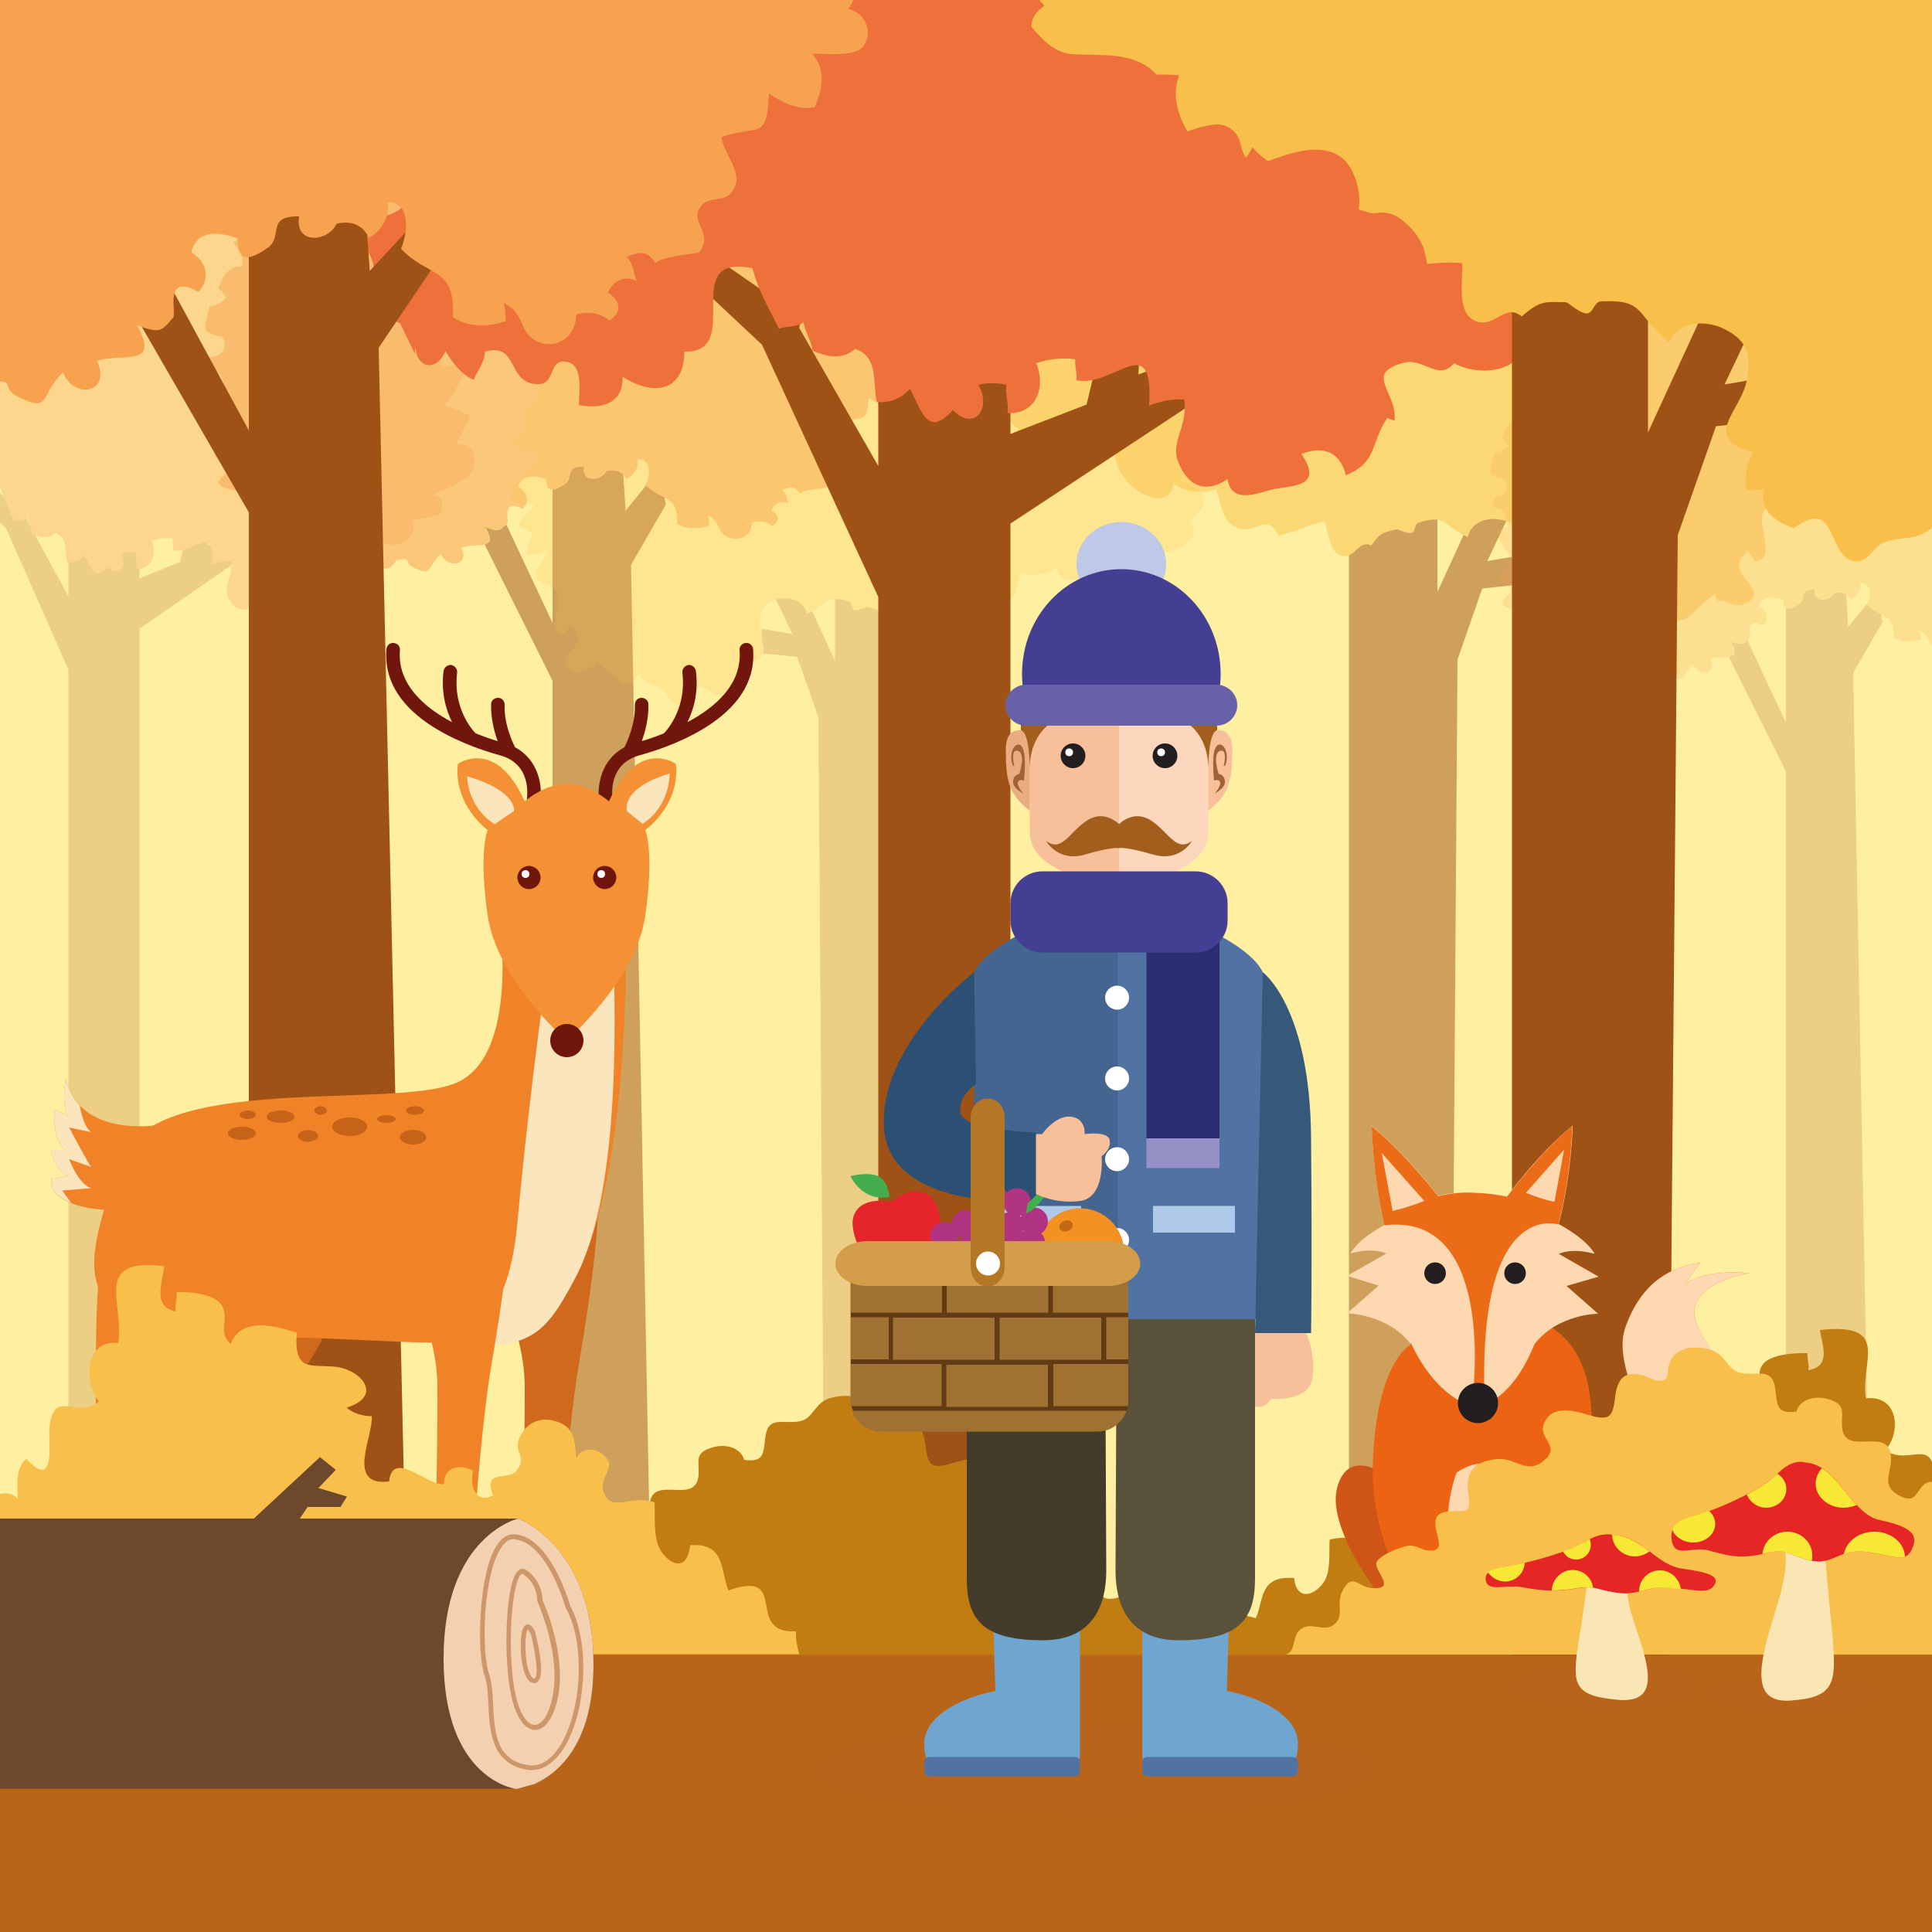 <?xml version="1.0" encoding="utf-8"?>
<svg version="1.1" id="Layer_1" xmlns="http://www.w3.org/2000/svg" xmlns:xlink="http://www.w3.org/1999/xlink" x="0px" y="0px" width="500px" height="500px" viewBox="0 0 500 500" enable-background="new 0 0 500 500" xml:space="preserve">
<rect x="0" y="0" width="500" height="500" fill="#333333" stroke="none"/>
<rect x="-0.8" y="-0.8" fill="#FFEFA0" width="500.8" height="499.7"/>
<g>
	<defs>
		<rect id="SVGID_1_" x="-0.1" y="-0.1" width="500.1" height="500.1"/>
	</defs>
	<clipPath id="SVGID_2_">
		<use xlink:href="#SVGID_1_"  overflow="visible"/>
	</clipPath>
	<g opacity="0.2" clip-path="url(#SVGID_2_)">
		<polygon fill="#9F5216" points="71.9,138 69.3,135.3 53.8,141.1 54.5,128.5 50.5,128.5 46.6,145.4 36.1,149.7 36.1,128.5 
			17.7,128.5 17.7,154.3 6.8,134.3 8.7,126.7 5.6,125.2 4.6,131 -7.5,122.3 -10.2,125.2 1.6,136.8 17.7,173.3 17.7,372.6 
			36.1,372.6 36.1,162.7 		"/>
		<path fill="#EE713C" d="M-48.5,133.8c0,0-1.4-0.9-2.7-1.4c0-0.6-0.1-1.3-0.1-1.9c-2.2,0.2-3.9-0.9-3.9-3.1c7,0.7-0.6-7.1,0-9.5
			c4.1,1.6,10.3-0.7,7.9-7.3c-1.4-3.8-11.9-4.6-7.6-11.2c2.9-4.5,6.9-0.6,5.7-7.8c-0.6-3.3-3.6-4.9,2-5.9c-3.3-3.7,0.6-5.1,1.2-7.8
			c0.5-2.3-2.5-4.8,1.3-7.4c3.1-2.1,5.1,1.1,8.3,0.1c5.3-1.6,1.6-6.5,2.4-11c1.4-0.1,5.3,0.7,6.4-0.4c1-1-0.2-2.4,0.5-3.3
			c1.1-1.6,2.3-3.6,3.5-5.2c2.1-2.7,1.4-3.1,4.6-5.2c1.2-0.8,0.6-2.8,2.3-3.2c1.6-0.4,4.7,1.4,6.1,2.2c3.9,2.4,3.1,2.1,3.5,6.8
			c0.3,2.9-0.3,7.3,2,9.4c0.8,0.7,4.7,1.2,5.6,0.7c2.6-1.6,0.1-2,1.5-4.4c1.5-2.5,2-2.9,5-4.2c-3.9-2.5,0-5.6,1.6-7.7
			c1.2-1.6-0.5-2.4,2-3.8c1.9-1.1,4.8-0.1,6.5,0.8c-0.4,3.3,4.1,8.4,6.6,5.2c1.6-2-3.2-8.3,2.4-8c-0.3-1.2,0.4-2.9,0.2-4.1
			c0.7,0.1,1.7-0.3,2.4-0.1c0.3-5.2,5.2-5.4,9.1-5.1c0.4,2.5,0.6,4.9,1.7,7.2c2.6,0.2,5.3,1.2,7.9,1.6c-1.6-5.6,2.5-13.1,7.5-7.3
			c-1.9-5.3,3.4-4.3,7-4c0.6,2.7,0.2,6.5,3.6,6.7c2.1,0.1,4.1-2.7,4.1-4.7c2.6-0.7,5.4-0.2,7.9-1.6c2.4,3.9-2.7,10.9,4.5,10.4
			c1.4-2.6,4.7-4.3,7.8-3.5c3.3,0.9,2.6,3.2,5.3,4.7c0.4,2.1,1.7,7.8,4.1,8.4c3.1,0.7,4.1-3.7,5.4-5.2c0.4,1,1.7,1.9,2.1,2.7
			c1.9-0.8,4-0.9,6-0.6c0.1,2-1.2,6.8-0.5,8.4c0.7,1.7,2.2,1,3,2.2c3.1,4.6,1.7,3.7,0.5,8.8c-0.9,3.5,0.9,7.3-0.4,10.5
			c-1.8,4.1-4.5,3.5-4.1,9.3c2.7-4.4,7.3-0.1,5.7,4c-0.5,1.4-3,0.3-3.6,2.3c-0.3,1.2,0.9,3.8,1.5,4.7c10.4-3,2.5,6.3,0.4,10.1
			c2.3,0.4,4.2,1.7,6.5,2.3c-0.6,2.8-3,5-3.4,7.7c5.2-0.7,5.5,5.2,3,8.4c0.3-0.3-4.2,2.2-4,2.1c-1.8,0.9-4.1,1.8-5.6,2.6
			c2.7-0.1,3.1,2.2,2.4,4.8c-2.4,0.9-4.9,1-7.3,1.6c1.6,6.1-5.4,7.7-9.7,5.3c-2,2.6-4.4-0.7-6.7-0.1c-6,1.5-1.1,4.2-1.5,8.4
			c-0.2,0-0.9-0.3-1-0.3c-2.3,3.5-1.3,6.4-5.7,8.3c-0.8-3.5-3.2-4.3-6.2-3.1c2.9,4.4-0.5,4.5-3.6,5c-1.9,0.3-6,2.5-6.6-1.4
			c-3.2,2.2-5.7,0.9-6.9-2.7c-0.9-2.7,1.4-4.9,0.9-8.8c-1.6-0.1-3.4,0.2-4.9,0.9c0.6-11.3-4.9-2.5-10.1-3.7c0.2-0.9-0.3-2.2-0.1-3
			c-1.8-0.3-3.7-0.1-5.4,0.6c1.3,3.4,0.1,7.4-4,7.2c0.3-1.2-0.4-2.9-0.1-4.1c-1-0.3-2.9-0.3-3.9,0c1.9,3.4-0.6,6.8-3.5,3.6
			c-3.5,4.1-4.3,0.1-5.9-3.1c-1.1,1.4-2.8,2.1-4.6,1.9c-0.6-2.9,0.3-6.5-3-7.6c-1.8,1.6-3.8,1.2-6,0.2c0-1.3-1.1-2.9-1.2-4.1
			c-1,0.8-2.5,0.5-3.4,0.9C2,131,1,129.5,0,125.7c-10.5-2.3-0.9,12.3-9.4,12.1c0,6.1-4.6,6.3-8.6,3.6c0.2,3.9-2.9,4.7-6,4.1
			c0.1-2.1,0.6-5.7-1.6-6.2c-2.7-0.7-1.6,3.2-4,3.2c-4.5,0.1-2.6-6.1-7.5-4.7c0,1.7-1,2.6-1.6,4.1c-1.7-0.7-3.1-2.6-3.9-4.1
			c-1.5,3.3-4.2,2.3-4.2-0.9c0,0.3-0.1,1.1,0,1.4L-48.5,133.8z"/>
	</g>
	<g opacity="0.5" clip-path="url(#SVGID_2_)">
		<polygon fill="#9F5216" points="143,124.4 143,161.2 122.7,118 117.2,124.4 143,176.2 143,404.6 168.3,405.3 163.3,146.2 
			172.3,130.6 170.7,121.3 161.9,132.2 160.4,108.6 142.5,108.6 		"/>
		<path fill="#F6A24F" d="M57.6,126.1c-3.2-1.9,2.2-3.2,1.6-5.8c-0.5-2-3.3-1-3.5-2.5c-0.2-1.6,1.1-1.5,1.3-2.8
			c0.2-1.1,2.2-1.4,2.3-3.2c0.1-2.1-1.6-2.5-2.3-4.1c-0.8-2-3.9-5.4,1.1-5.9c0-2.5-0.4-6.1-3.8-5.9c-0.3-0.9-0.3-2.6,0-3.5
			c3.5-0.2,4.7-2.5,3.2-5.3c-6.7-0.8-3.9-3.6-3.3-7.9c1.8,0,3-0.9,4.4-2.2c-1-0.8-0.6-1.6-2.1-2.2c0.8-2.6,2.4-6.2,6.1-5.8
			c0.5-2.4-0.7-4.5-2.3-6.3c0.9-0.3,1.7-1.4,2.8-1.6c0.9-4.8-4.5-6.6,0-10.6c2.9-2.6,7.2-1.3,4.2-6.6c7.3,3.1,2.5-4.3,2.7-5.9
			c0.8-5,5.4-1.9,9.1-3.3c0.1-4-4-3.9-1.2-7.3c0.7-0.8,4.4-1.7,5.3-2.1c0.9-0.4,0.5-2.2,1.8-2.5c2.5-0.7,5.3,2.1,7.9,0.9
			c2-1,2.4-5.1,4.1-6.7c2.4,0.1,4,1.4,4.6,3.6c1.4,0.8,2.9,0.9,4.4,0.5c0.3-4.1,2-7.5,5.8-9.7c1.7,8.7,12.9,2.4,11.9-4.7
			c3.4,0.7,7.8-0.2,12-0.2c4.8,0,8.4,3.4,11.9,3.1c0-1.2,1-2.1,0.9-3.1c9.2,0.2,24-3.3,28.5,5.9c8.2-5.8,10.7-2.5,16.3,3.7
			c4.7-3,10.3-3,13,2.6c2.7,5.5-0.2,7,8,8c1,2.7,2.7,5.2,4.2,7.7c1.8,0,3.8,0.3,5.6-0.1c2.5,2.6,2.4,4.5,2.4,7.5
			c8.5-0.1-0.7,9.5,1.2,13.2c4-0.8,8.6,3.1,4.7,6.3c12.5,6.8-2.5,5.8-0.2,13.2c9.4,0.4-1.4,12.8,6.7,11.7c-0.4,1.7-0.3,3.1-1.6,4.6
			c2.6,0.4,4,3.3,2.4,5.4c-1.2,1.7-6.2,1.1-8.1,1.1c2.2,2.4,1.6,5.1,0.4,7.7c-2.6,0.5-5.2-0.7-7.2-2c-0.4,7-1.4,4.4-7.4,6.4
			c0.3,2.2,3.3,5,2.1,7.3c-1.4,2.7-4.1,0.7-5.6,3.2c-1.2,2,2.3,3.6,0,6.2c-0.3,0.4-5.5,0.4-6.9,1.6c-1.2-1.8-2.4-1.8-4.5-0.9
			c1.2,1.2,1,2.3,1.6,3.5c-1.9-0.8-3.5-0.2-4.5,1.7c2.1,1.3,2.3,2.9,0.2,4.1c-1.3-1.1-3.2-1.4-5.2-0.9c0.1,2.9-2.7,5.1-5.8,4
			c-3.4-1.1-2.2-4.5-5.6-5.7c0.4,0.8,0.2,1.8,0.4,2.5c-2.7,1-6,1-8.4-0.5c0.4-7.5-3.6-5.6-8.1-9.9c1.1-2.4,1.7-6.7-2.1-6.8
			c0.4,2.2-1,4.3-3,5.2c0,0.4,0.1,0.4,0.1,0c-0.9-1.9-2.8-2.6-5.1-2.1c-1.3,2.6-6.6,3.2-5.9-1.1c-5.3-0.1-2.3,2.9-5,4.6
			c-2.5,1.6-4.8,2.4-4.7-1.4c-3-1-6.4-1.3-7.3,2c2.4,1.3,3.1,3.9,1.1,5.7c-5.5-2.8-3.4,3.1-3.9,3.7c-1.9,2.1-2.1,2.3-5.6,1.1
			c3.6,6.2-2.3,3.9-6.3,5.2c2.4,4.5-3.5,5.8-5.3,1.7c-3.8,3.3-1.8,6-7.1,3.5c-2.7-1.3-0.1-2.7-4.1-2c-1,0.2-1.1,3-4.4,2
			c-1.7-5.3-6.8-2.4-7-9.3c-6.4,4.1-3.9-4.5-8.9-3.7c-0.4,5.5-3.6,0.5-4,0.4c-2.1-0.4-2.9-0.8-5.6-0.1c-0.1-2-0.8-2.8-2.8-3.6
			c-0.5,3.1-2.6,2.9-4.7,1.6c-1.5-1,1.1-5.3-1.1-4.3L57.6,126.1z"/>
	</g>
	<g opacity="0.5" clip-path="url(#SVGID_2_)">
		<path fill="#9F5216" d="M349.1,421.6c0,0,0-189.7,0-222.6s0-85.2,0-85.2H372v39.4l14.6-31.8l7.3,4.9l-9,18.9l9.5-1.6l-0.4,7.6
			l-10.4,1.1l-6.4,18.4l-1.8,251L349.1,421.6z"/>
		<path fill="#F9BF4B" d="M452.3,155.9c6.2-3.6-7.5-7.8,0.2-13.2c0.3,0.8,1.2,1.5,1.5,2.6c6.5-0.4,0-9.6,2.7-13.3
			c1.9-2.6,5.9-1.3,6.1-5.4c0.1-0.9-3.4-5.1-3.6-7.2c1.9,1.2,4.2,2.1,6.4,1.3c-0.2-2.2-1.1-4.5-2.2-6.4c1.2-0.3,2.9-1.7,4.4-1.8
			c-0.8-2.9-3.4-4.4-4.7-6.8c16.8,1.4-0.9-11.4-1.6-15.4c3.1-1,6.8-0.8,8.1-4.1c-3.2-1.3-6.4-5.6-2.5-7.6c-3.7-1.2-5.2-5.2-6-9
			c11.7-0.6-3.1-7.5-4.6-12.7c2.7-1,5-2.8,7.8-3.5c-1.7-2.5-2.4-6.8-4.2-8.9c-2.6-3.2-5.1-2.3-8.6-3.9c2.5-1.8,3.4-8.1,0.3-10.2
			c-1-0.7-4.1,1.5-5.4,1.1c-2.2-0.6-4.2-2.8-5.4-4.5c6.6-3.1,6.7-5.7,3.2-11.1c-3.1-4.8-7.8-3.4-10.4-6.6c7-4.3-12.5-17.6-11.5-2.2
			c-2.6,0.4-5.3-0.2-8,0.2c-0.6-4.4-3.6-7.5-8-6.5c0.3,3.7-3,4.7-5.7,2.7c-3.7-2.7-0.6-4.2-0.2-7.5c0.4-4.2,0-10.3-5.9-11.2
			c0.7-7.5-7.8-5.5-12.4-4.1c1,4.7-0.3,6.5-5.2,6.9c-2.5-8.7-4.9-10.6-12.6-4.2c-0.9-6-5.3-10.1-12.5-4.8c0.6,2,0.8,3.9,0.7,6
			c-9.3,3.9-7.4-4.5-10.8-9.6c-1.5,0.5-4.9,1.7-6.5,1c-3-1.4-0.3-2.3-2-4.6c-3.2-4.5-5.5-5.9-10.4-1.6c0.3,3.4,0.2,8.2-4.1,8.4
			c-1.7-3.5-3.7-0.5-5.7-2.3c-1-0.9,0.5-2.8-0.4-3.6c-0.9-0.7-2.3-0.8-2.8-1.1c-5.5-4.2-9.3-2.1-10.4,4c-0.7,3.8,1.4,3.4-2.1,6.2
			c-1.6,1.3-4.7,1.2-5.8,2.8c-2.9,4.3,2.2,10.5-5.1,11.7c-2.4,0.4-2.7-2.8-5.9-1.3c-2.6,1.2-2,3.7-3,5.4c-1.6,2.9,0.8,3.8-4.2,4.9
			c-2.4,0.5-3.3-1.7-6.7-0.8c-9.1,2.4-2.4,6.9-2,11.3c0.4,4.5-4.4,8.5-8.9,9.4c1.3,1.9,2.1,4.4,2.3,6.8c-5.2,1.7-8.3-0.7-5.9,6.6
			c-1-0.2-2.5,0.5-3.5,0.4c2.4,4.5-0.8,5.9-4.8,5.7c0.8,3.2,3.1,5.7,3.5,9.1c-7.7,2.4-9.1,3.5-6.2,11.6c2.8-0.7,5.8-1.2,7.3,1.6
			c2.7,5.1-2.3,4.3-3.8,6.7c-3.8,6.1,1.2,14.3,9,8.8c-0.9,0.1-1.8,0.5-2.7,0.8c2,3.9,2.8,8.8,4.1,13.2c6.3-8.8,9.4-6.2,11.3,2.8
			c-7.6,1.3-9.7,7.6-2.6,12.1c-4.6,5.2,3.4,9.2,7.7,9.4c6.1,0.3,11.3-3,17.3-3.9c-1.2,8.7,13.8,17.8,15,8.6
			c3.1,2.2,7.2,2.8,11.1,1.5c1.1,3.8,1.6,9.1,6.1,10.2c4.3,1.1,7.2-4.1,9.9,1.8c4.2-0.8,8-3,12.1-3.6c0.8,2.5,1.1,8,4.3,8.8
			c3.7,0.9,4.3-4.3,7.7-2.6c2.4-3.6,3.4-3.4,6.5-4.2c0.5-0.1,2.6,1.2,3.9,0.9c1.1-0.2,0.7-2.2,1.8-2.6c7.3-2.4,6.1,0.7,12.8,3.7
			c0.7-3.8,4.9-5.1,7.9-4.6c5.6,0.9,6,4,6.4,7.4c0.5,5.3-5.2,11.6,4.1,11.5c-0.6,2.1-0.4,4.5,0.6,6.6c0.8-0.4,1.8-0.4,2.7-1
			c0.1,3.8,3.2,4.7,6.5,5.1c5.7-7.1,6.5,2.7,11,2.8c2.7,0,2.6-3.1,4.4-4.3c2.7-2,5.5-1.5,7.5-4.9c4.6,7.8,8.2-2.1,13-3.6
			c0.3,2.5,1.6,1.3,1.7,1.4C445.8,155.1,449,157.9,452.3,155.9z"/>
	</g>
	<g opacity="0.2" clip-path="url(#SVGID_2_)">
		<polygon fill="#9F5216" points="462.2,155.7 462.2,187 445,150.3 440.3,155.7 462.2,199.7 462.2,394.2 483.8,394.8 479.6,174.2 
			487.2,161 485.8,153 478.3,162.3 477.1,142.2 461.8,142.2 		"/>
		<path fill="#F6A24F" d="M389.6,157.1c-2.8-1.7,1.9-2.7,1.3-4.9c-0.4-1.7-2.8-0.9-2.9-2.1c-0.2-1.3,0.9-1.3,1.1-2.4
			c0.2-0.9,1.9-1.2,1.9-2.7c0.1-1.8-1.4-2.1-1.9-3.5c-0.7-1.7-3.4-4.6,0.9-5c0-2.1-0.3-5.2-3.3-5c-0.3-0.7-0.3-2.2,0-3
			c3-0.1,4-2.2,2.8-4.5c-5.7-0.7-3.3-3.1-2.8-6.8c1.5,0,2.5-0.7,3.8-1.8c-0.8-0.7-0.5-1.3-1.8-1.9c0.7-2.2,2-5.3,5.2-4.9
			c0.5-2-0.6-3.8-1.9-5.3c0.7-0.3,1.4-1.2,2.4-1.4c0.8-4.1-3.8-5.6,0-9c2.5-2.2,6.2-1.1,3.6-5.7c6.3,2.7,2.1-3.7,2.3-5
			c0.7-4.2,4.6-1.6,7.7-2.8c0.1-3.4-3.4-3.3-1-6.2c0.6-0.7,3.7-1.4,4.5-1.8c0.7-0.3,0.4-1.8,1.6-2.2c2.1-0.6,4.5,1.8,6.7,0.7
			c1.7-0.8,2.1-4.4,3.5-5.7c2,0.1,3.4,1.2,3.9,3c1.2,0.7,2.5,0.8,3.7,0.4c0.2-3.5,1.7-6.4,5-8.3c1.4,7.4,11,2,10.1-4
			c2.9,0.6,6.7-0.2,10.2-0.2c4.1,0,7.1,2.9,10.1,2.6c0-1,0.8-1.8,0.8-2.7c7.9,0.2,20.5-2.8,24.2,5c7-4.9,9.1-2.2,13.9,3.2
			c4-2.5,8.8-2.5,11.1,2.2c2.3,4.6-0.1,6,6.8,6.8c0.9,2.3,2.3,4.4,3.6,6.6c1.6,0,3.2,0.3,4.8-0.1c2.1,2.2,2.1,3.9,2,6.4
			c7.2,0-0.6,8.1,1,11.2c3.4-0.6,7.3,2.7,4,5.4c10.7,5.8-2.1,5-0.1,11.3c8,0.3-1.2,10.9,5.7,10c-0.4,1.4-0.3,2.7-1.4,3.9
			c2.2,0.4,3.4,2.8,2.1,4.6c-1.1,1.4-5.2,0.9-6.9,1c1.9,2.1,1.3,4.3,0.4,6.6c-2.2,0.5-4.5-0.6-6.1-1.7c-0.3,6-1.2,3.7-6.3,5.4
			c0.2,1.9,2.8,4.2,1.8,6.2c-1.2,2.3-3.5,0.6-4.8,2.7c-1,1.7,1.9,3.1,0,5.3c-0.3,0.3-4.6,0.4-5.9,1.4c-1-1.5-2-1.5-3.8-0.8
			c1,1,0.8,2,1.4,3c-1.6-0.7-3-0.2-3.9,1.4c1.8,1.1,1.9,2.4,0.2,3.5c-1.1-0.9-2.8-1.2-4.4-0.8c0.1,2.4-2.3,4.3-4.9,3.4
			c-2.9-1-1.9-3.8-4.8-4.8c0.3,0.7,0.2,1.5,0.4,2.1c-2.3,0.9-5.1,0.8-7.1-0.4c0.3-6.4-3.1-4.8-6.9-8.4c0.9-2,1.4-5.7-1.8-5.8
			c0.3,1.9-0.9,3.6-2.5,4.5c0,0.3,0,0.3,0.1,0c-0.8-1.6-2.4-2.2-4.3-1.8c-1.1,2.2-5.6,2.7-5-0.9c-4.5-0.1-2,2.5-4.2,3.9
			c-2.1,1.3-4,2-4-1.2c-2.6-0.9-5.5-1.1-6.2,1.7c2.1,1.1,2.7,3.3,0.9,4.9c-4.7-2.4-2.9,2.6-3.4,3.2c-1.6,1.8-1.8,1.9-4.8,1
			c3.1,5.3-1.9,3.4-5.3,4.4c2,3.9-3,4.9-4.5,1.4c-3.2,2.8-1.5,5.1-6.1,3c-2.3-1.1-0.1-2.3-3.5-1.7c-0.9,0.1-0.9,2.6-3.8,1.7
			c-1.4-4.5-5.8-2.1-6-7.9c-5.4,3.5-3.3-3.8-7.6-3.1c-0.3,4.7-3.1,0.4-3.4,0.4c-1.8-0.3-2.5-0.7-4.8,0c-0.1-1.7-0.7-2.4-2.4-3
			c-0.4,2.6-2.2,2.5-4,1.3c-1.3-0.8,1-4.5-0.9-3.6L389.6,157.1z"/>
	</g>
	<g opacity="0.2" clip-path="url(#SVGID_2_)">
		<path fill="#9F5216" d="M235.6,399.5c0,0,0-161.5,0-189.5c0-27.9,0-72.5,0-72.5h-19.5V171l-12.5-27.1l-6.2,4.1l7.7,16.1l-8.1-1.4
			l0.4,6.4l8.9,0.9l5.5,15.6l1.5,213.7L235.6,399.5z"/>
		<path fill="#F9BF4B" d="M147.7,173.3c-5.2-3.1,6.4-6.7-0.2-11.3c-0.2,0.7-1,1.3-1.3,2.2c-5.5-0.4,0-8.2-2.3-11.3
			c-1.6-2.2-5-1.1-5.2-4.6c0-0.8,2.9-4.3,3-6.1c-1.6,1-3.6,1.8-5.5,1.1c0.2-1.9,0.9-3.8,1.8-5.4c-1-0.2-2.4-1.5-3.8-1.6
			c0.7-2.5,2.9-3.7,4-5.8c-14.3,1.2,0.8-9.7,1.3-13.1c-2.7-0.8-5.8-0.7-6.9-3.5c2.7-1.1,5.4-4.7,2.1-6.5c3.1-1,4.4-4.5,5.1-7.6
			c-9.9-0.5,2.6-6.3,3.9-10.8c-2.3-0.9-4.2-2.4-6.6-3c1.5-2.1,2.1-5.8,3.6-7.6c2.2-2.7,4.4-1.9,7.3-3.3c-2.1-1.5-2.9-6.9-0.2-8.7
			c0.9-0.6,3.5,1.2,4.6,0.9c1.9-0.5,3.6-2.4,4.6-3.9c-5.6-2.6-5.7-4.8-2.7-9.4c2.7-4.1,6.6-2.9,8.8-5.6c-6-3.7,10.7-15,9.8-1.9
			c2.2,0.4,4.5-0.2,6.8,0.2c0.5-3.7,3-6.4,6.8-5.6c-0.3,3.2,2.6,4,4.9,2.3c3.2-2.3,0.5-3.6,0.2-6.4c-0.4-3.6,0-8.8,5-9.6
			c-0.6-6.4,6.6-4.7,10.5-3.5c-0.8,4,0.2,5.5,4.4,5.9c2.1-7.4,4.2-9,10.8-3.6c0.8-5.1,4.5-8.6,10.6-4c-0.5,1.7-0.7,3.3-0.6,5.1
			c7.9,3.3,6.3-3.8,9.2-8.2c1.3,0.4,4.2,1.5,5.5,0.8c2.6-1.2,0.3-1.9,1.7-3.9c2.7-3.8,4.7-5,8.9-1.3c-0.2,2.9-0.1,7,3.5,7.2
			c1.4-2.9,3.1-0.4,4.8-2c0.9-0.8-0.4-2.4,0.3-3c0.7-0.6,1.9-0.7,2.3-1c4.7-3.6,7.9-1.8,8.9,3.4c0.6,3.3-1.2,2.9,1.8,5.3
			c1.4,1.1,4,1,4.9,2.3c2.5,3.7-1.9,9,4.4,9.9c2.1,0.3,2.3-2.4,5-1.1c2.2,1,1.7,3.1,2.5,4.6c1.4,2.5-0.7,3.2,3.6,4.2
			c2.1,0.5,2.8-1.4,5.7-0.7c7.7,2.1,2.1,5.9,1.7,9.6c-0.4,3.9,3.7,7.2,7.6,8c-1.1,1.6-1.8,3.8-2,5.8c4.4,1.5,7.1-0.6,5,5.6
			c0.9-0.2,2.1,0.5,3,0.4c-2,3.8,0.7,5,4.1,4.9c-0.7,2.8-2.6,4.8-3,7.7c6.6,2,7.7,3,5.3,9.9c-2.4-0.6-4.9-1-6.2,1.4
			c-2.3,4.3,2,3.7,3.2,5.7c3.2,5.2-1,12.2-7.7,7.5c0.8,0.1,1.6,0.4,2.3,0.7c-1.7,3.3-2.4,7.5-3.5,11.2c-5.4-7.5-8-5.2-9.6,2.4
			c6.5,1.1,8.3,6.5,2.2,10.3c3.9,4.5-2.9,7.8-6.6,8c-5.2,0.2-9.7-2.5-14.7-3.3c1,7.4-11.7,15.1-12.8,7.3c-2.7,1.9-6.1,2.4-9.4,1.3
			c-0.9,3.3-1.4,7.7-5.2,8.7c-3.6,0.9-6.1-3.5-8.5,1.6c-3.6-0.6-6.8-2.6-10.3-3.1c-0.7,2.1-0.9,6.8-3.6,7.5
			c-3.2,0.8-3.6-3.6-6.6-2.2c-2-3.1-2.9-2.9-5.5-3.6c-0.5-0.1-2.2,1-3.3,0.8c-0.9-0.2-0.6-1.9-1.5-2.2c-6.2-2-5.2,0.6-10.9,3.1
			c-0.6-3.2-4.1-4.3-6.8-3.9c-4.7,0.7-5.1,3.4-5.4,6.3c-0.5,4.5,4.4,9.9-3.5,9.8c0.5,1.8,0.4,3.8-0.5,5.6c-0.7-0.4-1.6-0.4-2.3-0.9
			c-0.1,3.2-2.7,4-5.5,4.3c-4.9-6-5.5,2.3-9.4,2.3c-2.3,0-2.2-2.6-3.7-3.7c-2.3-1.7-4.7-1.3-6.4-4.2c-3.9,6.7-7-1.8-11.1-3
			c-0.3,2.1-1.4,1.1-1.5,1.2C153.3,172.7,150.6,175,147.7,173.3z"/>
	</g>
	<g clip-path="url(#SVGID_2_)">
		<polygon fill="#9F5216" points="328.4,91.4 323.6,86.6 294.6,96.9 296,74.3 288.5,74.3 281.2,104.7 261.5,112.3 261.5,74.3 
			227.3,74.3 227.3,120.6 206.8,84.8 210.5,71.1 204.6,68.5 202.7,78.9 180.3,63.4 175.1,68.5 197.2,89.2 227.3,154.5 227.3,511.3 
			261.5,511.3 261.5,135.5 		"/>
		<path fill="#EE713C" d="M103.6,83.8c0,0-2.6-1.6-5-2.5c-0.1-1.1-0.3-2.4-0.2-3.4c-4.1,0.4-7.3-1.5-7.2-5.6
			c13.1,1.3-1.2-12.8,0-16.9c7.7,2.9,19.2-1.3,14.8-13c-2.6-6.9-22.3-8.2-14.2-20.1c5.4-8,13-1.1,10.6-14c-1.1-5.9-6.7-8.8,3.6-10.5
			c-6.1-6.7,1.1-9.1,2.3-14c1-4.1-4.7-8.5,2.5-13.2c5.8-3.8,9.4,1.9,15.6,0.2c10-2.9,3-11.6,4.5-19.7c2.6-0.1,9.9,1.3,12-0.7
			c1.8-1.7-0.4-4.3,0.9-5.9c2.1-2.8,4.2-6.4,6.6-9.3c3.9-4.9,2.6-5.5,8.7-9.4c2.2-1.4,1.1-4.9,4.4-5.8c3-0.8,8.8,2.4,11.3,3.9
			c7.4,4.3,5.7,3.7,6.6,12.2c0.5,5.2-0.6,13.1,3.7,16.7c1.6,1.3,8.7,2.2,10.4,1.2c4.9-2.8,0.1-3.7,2.8-7.9c2.8-4.5,3.7-5.1,9.3-7.5
			c-7.2-4.5,0-10,2.9-13.8c2.2-2.9-0.8-4.2,3.7-6.9c3.6-2,8.9-0.2,12.2,1.4c-0.7,5.9,7.6,15,12.4,9.3c3-3.6-6.1-14.8,4.5-14.3
			c-0.5-2.1,0.8-5.2,0.3-7.2c1.3,0.1,3.1-0.5,4.4-0.3c0.6-9.2,9.7-9.6,16.9-9.1c0.8,4.4,1.1,8.8,3.1,12.9c4.9,0.4,10,2.2,14.7,2.8
			c-2.9-10,4.7-23.5,14.1-13.1c-3.6-9.5,6.3-7.7,13.1-7.2c1.1,4.9,0.3,11.6,6.8,12.1c3.9,0.3,7.7-4.8,7.6-8.3
			c4.9-1.3,10.1-0.4,14.7-2.9c4.5,6.9-5,19.5,8.5,18.5c2.6-4.7,8.7-7.7,14.5-6.2c6.2,1.5,4.8,5.7,9.9,8.4c0.7,3.8,3.2,14,7.6,14.9
			c5.8,1.3,7.6-6.7,10.2-9.3c0.7,1.7,3.3,3.3,4,4.8c3.5-1.4,7.4-1.6,11.2-1c0.2,3.6-2.1,12.1-0.9,15c1.4,3.1,4.2,1.7,5.7,3.9
			c5.7,8.2,3.2,6.6,0.9,15.7c-1.6,6.2,1.7,13.1-0.8,18.8c-3.3,7.4-8.3,6.3-7.6,16.6c5.1-7.9,13.6-0.2,10.7,7.1
			c-1,2.4-5.7,0.6-6.7,4.2c-0.6,2.1,1.7,6.7,2.9,8.4c19.4-5.4,4.7,11.3,0.8,18c4.3,0.8,7.9,3.1,12.1,4.1c-1.2,5-5.7,8.9-6.4,13.8
			c9.6-1.2,10.3,9.3,5.6,15c0.5-0.6-7.8,3.9-7.4,3.7c-3.4,1.6-7.7,3.2-10.4,4.7c5.1-0.2,5.8,3.9,4.5,8.5c-4.5,1.6-9.2,1.8-13.6,2.9
			c2.9,10.9-10,13.8-18,9.5c-3.8,4.7-8.1-1.3-12.6-0.2c-11.2,2.7-2,7.6-2.8,15c-0.4,0-1.7-0.6-1.9-0.6c-4.3,6.3-2.4,11.4-10.7,14.8
			c-1.5-6.2-6-7.7-11.5-5.5c5.4,7.9-0.9,8.1-6.7,9c-3.6,0.6-11.3,4.6-12.4-2.5c-6,4-10.6,1.6-12.9-4.8c-1.8-4.9,2.6-8.9,1.7-15.8
			c-3.1-0.2-6.3,0.4-9.1,1.6c1.2-20.3-9.1-4.5-18.9-6.6c0.4-1.6-0.5-3.9-0.2-5.4c-3.4-0.5-6.9-0.1-10.1,1c2.5,6.1,0.1,13.3-7.5,12.9
			c0.5-2.2-0.7-5.1-0.2-7.3c-1.9-0.5-5.4-0.6-7.3,0c3.6,6.2-1.2,12.2-6.6,6.5c-6.5,7.4-8.1,0.2-11.1-5.5c-2.1,2.5-5.3,3.8-8.6,3.4
			c-1.1-5.1,0.5-11.7-5.6-13.7c-3.3,2.9-7.2,2.1-11.1,0.4c0-2.3-2.1-5.2-2.2-7.3c-1.8,1.4-4.7,0.9-6.4,1.7
			c-3.1-6.3-4.9-8.9-6.9-15.7c-19.5-4-1.7,22-17.6,21.6c0,10.9-8.6,11.3-16,6.5c0.3,6.9-5.4,8.5-11.3,7.3c0.1-3.7,1.1-10.2-2.9-11.1
			c-5.1-1.2-3,5.7-7.5,5.7c-8.4,0.2-4.9-10.9-13.9-8.4c-0.1,3-1.9,4.7-2.9,7.3c-3.2-1.3-5.7-4.7-7.3-7.4c-2.8,5.9-7.8,4-7.8-1.6
			c0,0.6-0.3,2,0,2.5L103.6,83.8z"/>
	</g>
	<path clip-path="url(#SVGID_2_)" fill="#C17C12" d="M126.7,411.3c-0.8-4.9,2.2-6,6.2-5.6c1.9,0.2,2.5,1.4,4.2-0.3
		c1.3-1.3,0.2-3,1.3-4.2c2.9-3.1,6.1,0.3,8.9,0.7c4.9,0.7,5.8-5.8,10.1-5.9c4.5-0.1,3,6.6,8.7,3.5c4.6-2.5,2-5.7,2-9.3
		c-0.1-9.5,12.2,0,12.7-8.6c0.2-3.6-1.3-5.7,3.9-7.1c3-0.8,6.9,0,7.9,3.3c5.5,0.8,4.9-2.1,5.5-6.1c0.8-5.5,4.8-3,9-3.9
		c3.6-0.8,3.7-5.1,8.2-6.1c4.6-1.1,9-0.4,10.3,4.1c0.4,1.2,0,3,1,3.7c1.7,1.2,4.9-1,6.6-1.3c4.1-0.7,5.6,1.4,6.2,5.1
		c0.7,5.2,0.8,7.2,6.6,5.5c4-1.2,10-3,12,2.3c1.4,3.9-4.9,5.7,0.3,9.7c4.2,3.2,7.1-1.1,11.7-0.7c6.2,0.6,8.3,3.4,7.5,9
		c-0.7,4.5-0.1,4.5,3.9,4.5c10.6-0.1-1.5,11.3,6.9,10.1c1.6-0.2,2.7-1.5,5.1-1.1c1.7,0.3,7.5,2.5,7.9,4.4c0.5,2.2-5.4,6.9,1.1,6.5
		c3.7-0.2,5.2-4.4,7.8,1c1.4,2.8-0.4,5.8,1.5,7.9c3,3.3,6.5-0.9,9.6,2.1c1.7,1.6,0.9,5.5,3.4,6.2H86.5c0,0-1.4-8.6,4.8-8.6
		c6.2,0,9.6,1.4,9.3-3.8c-0.3-5.2-4.8-7,0.3-7.8c5.2-0.8,6.5,3.9,8.9,0c2.4-3.9-2.1-7,2.8-7.7C117.5,412.3,127.8,417.5,126.7,411.3z
		"/>
	<path clip-path="url(#SVGID_2_)" fill="#C17C12" d="M553.6,426.7c-4.1,1.2-6.1-5-10.3-2.7c1.7-8.4-7.2-7.3-13.4-6.6
		c0.9-8.5-1.9-13.6-12.7-9.2c0.4-3.2,1.9-7.4-0.7-10c-2.3-2.4-6.3-2.5-7.6-0.4c0.1-3.4,0.7-7.1-2.2-9.4c-7.9,7.6-5.6-4.1-6-7.2
		c-1.1-9.1-6.9-1.8-12.8-5.9c4.1-4.3,3.6-14.4-5-13.4c-1.6-9.4,6.8-19.7-11.9-17.7c0.5,3.8,3.1,9.4-3,10.4c0.3-1.3-0.4-3.1-0.2-4.4
		c-4-0.1-10.1,0.4-11.8,3.2c-1.9,3,1.3,6-2.2,8.7c-2.7-6-10.6-4.4-17.1-2.6c0.8,9.1-3.5,7.3-9.8,7.8c-6.8,0.6-12.8,6.7-3.1,9.4
		c-1.6,1.2-4,1.9-6.5,1.9c-0.5,4.4,6.9,16.3-4.5,15c-0.9-7.4-9.8,0.9-14.2,0.7c0-3.9-3.9-4.8-7.5-3.1c0.8,3.7-0.7,7.7-5.2,5.7
		c2.8-6.2-4-3.2-6.1-5.6c-3-3.5,1-3.9-0.7-7.5c-1.5-3.1-4.7-4.9-9-4c-5.6,1.2-5.2,4.8-5.8,8.6c-1.5-3.1-6.4-2.4-8.3,0.7
		c-1,1.7,2.3,4.1,1.4,6.6c-2,5.6-6.9,0.8-13.3,2.8c-0.2,3.5,0.4,8.3-1.6,11.1c-2.3,3.3-6.9,4.9-7.6-1.2c-9.1-0.7-7.8,5.7-9.9,10.4
		c-16.2-5-3.9,10-17.5,9.4c0.2,2-0.7,5-0.9,5.2h256.7C563.6,433.3,562.2,424.2,553.6,426.7z"/>
	<g clip-path="url(#SVGID_2_)">
		<polygon fill="#9F5216" points="64.4,59.1 64.4,111.4 31.1,50 22,59.1 64.4,132.6 64.4,457.1 106.2,458.1 98,90 112.9,67.9 
			110.1,54.6 95.7,70.1 93.2,36.6 63.7,36.6 		"/>
		<path fill="#F6A24F" d="M-76.3,65.6c-5.3-3.5,3.6-5.7,2.6-10.3c-0.8-3.5-5.4-1.8-5.7-4.5c-0.3-2.8,1.7-2.7,2.2-4.9
			c0.4-2,3.6-2.5,3.8-5.6c0.2-3.7-2.6-4.5-3.7-7.3c-1.4-3.6-6.5-9.6,1.7-10.5c-0.1-4.5-0.6-10.8-6.3-10.5c-0.5-1.6-0.5-4.7,0-6.3
			c5.7-0.3,7.8-4.5,5.4-9.4c-11.1-1.5-6.4-6.5-5.4-14.1c3,0,4.9-1.6,7.3-3.9c-1.6-1.5-1-2.8-3.5-3.9c1.4-4.7,4-11.1,10-10.3
			c0.9-4.2-1.1-8-3.8-11.2c1.4-0.6,2.8-2.5,4.7-2.9c1.5-8.6-7.4-11.7,0-18.9c4.8-4.7,11.9-2.2,6.9-11.8c12.1,5.6,4.1-7.7,4.5-10.4
			c1.3-8.9,9-3.3,14.9-5.8c0.2-7.1-6.6-7-2-13c1.1-1.5,7.3-3,8.7-3.7c1.4-0.7,0.9-3.9,3-4.5c4-1.2,8.7,3.8,13,1.5
			c3.3-1.8,4-9.1,6.7-12c3.9,0.2,6.6,2.4,7.5,6.3c2.3,1.4,4.8,1.7,7.2,0.9c0.4-7.3,3.3-13.4,9.6-17.3c2.7,15.4,21.3,4.3,19.6-8.5
			c5.6,1.2,12.9-0.4,19.8-0.4c8,0.1,13.8,6.1,19.6,5.5c0.1-2.1,1.6-3.8,1.5-5.6c15.2,0.3,39.6-5.8,46.9,10.4
			c13.5-10.3,17.6-4.5,26.9,6.6c7.8-5.3,17-5.3,21.4,4.6c4.4,9.7-0.3,12.5,13.1,14.2c1.7,4.9,4.4,9.3,6.9,13.8
			c3-0.1,6.2,0.5,9.2-0.2c4.2,4.6,4,8.1,3.9,13.3c14-0.1-1.2,17,1.9,23.5c6.6-1.3,14.1,5.6,7.7,11.2c20.6,12.1-4.1,10.4-0.3,23.5
			c15.5,0.7-2.2,22.8,11,20.9c-0.7,3-0.5,5.6-2.6,8.2c4.2,0.8,6.6,5.8,4,9.6c-2.1,3-10.2,1.9-13.3,2c3.7,4.3,2.6,9,0.7,13.8
			c-4.2,1-8.6-1.2-11.9-3.5c-0.6,12.5-2.4,7.8-12.3,11.3c0.4,3.9,5.4,8.8,3.4,13c-2.3,4.9-6.8,1.3-9.2,5.6c-2,3.6,3.8,6.4,0.1,11.1
			c-0.5,0.6-9,0.8-11.4,2.9c-1.9-3.2-3.9-3.1-7.4-1.6c2,2.1,1.6,4.1,2.6,6.2c-3.1-1.4-5.8-0.4-7.5,3c3.5,2.3,3.7,5.1,0.4,7.3
			c-2.2-2-5.3-2.5-8.6-1.6c0.2,5.1-4.4,9-9.5,7.2c-5.6-2-3.6-8-9.3-10.1c0.7,1.5,0.3,3.1,0.7,4.5c-4.5,1.8-9.9,1.7-13.8-0.9
			c0.6-13.3-6-10-13.4-17.7c1.7-4.2,2.7-12-3.5-12.1c0.6,4-1.7,7.6-4.9,9.3c0,0.7,0.1,0.7,0.1,0c-1.6-3.4-4.6-4.6-8.4-3.7
			c-2.1,4.7-10.9,5.6-9.7-1.9c-8.8-0.1-3.9,5.2-8.2,8.2c-4.1,2.8-7.8,4.3-7.7-2.5c-5-1.8-10.6-2.3-12,3.6c4,2.3,5.1,7,1.8,10.2
			c-9.1-5-5.5,5.5-6.5,6.7c-3.1,3.7-3.5,4.1-9.3,2c6,11.1-3.7,7-10.4,9.2c3.9,8.1-5.8,10.3-8.8,3c-6.2,5.9-2.9,10.7-11.8,6.2
			c-4.5-2.3-0.1-4.7-6.8-3.6c-1.7,0.3-1.8,5.4-7.3,3.6c-2.7-9.4-11.2-4.4-11.6-16.6c-10.5,7.3-6.4-8-14.7-6.6
			c-0.6,9.9-6,0.9-6.7,0.8c-3.5-0.7-4.9-1.5-9.3-0.1c-0.2-3.6-1.4-5-4.7-6.3c-0.8,5.5-4.2,5.2-7.7,2.8c-2.5-1.7,1.8-9.4-1.8-7.6
			L-76.3,65.6z"/>
	</g>
	<g clip-path="url(#SVGID_2_)">
		<g>
			<path fill="#D1691D" d="M63.7,310.5c0,0-19.2-8-24.9,5.1c-5.7,13.1,6,23.9,6,42.8c0,18.9-0.7,57-0.7,57h8.7c0,0,2.8-45,6-63.1
				C61.9,334.3,64,317.4,63.7,310.5z"/>
			<polygon fill="#71160D" points="44.1,415.5 43.6,425.8 58.2,426.6 52.8,415.5 			"/>
			<path fill="#D1691D" d="M93.5,318.9c0,0-10.4,49.1-38.9,52.8l-2.2-46.3C52.4,325.4,69,300.7,93.5,318.9z"/>
		</g>
		<path fill="#D1691D" d="M154.7,311.3c0,0-19.2-8-24.9,5.1c-5.7,13.1,6,23.9,6,42.8s-0.7,57-0.7,57h8.7c0,0,2.8-45,6-63.1
			C152.9,335.1,155,318.2,154.7,311.3z"/>
		<polygon fill="#71160D" points="135.1,416.2 134.6,426.6 149.2,427.4 143.8,416.2 		"/>
		<path fill="#F08227" d="M129.2,237.3c0,0,5.4,35.4-10.8,42.8c-16.2,7.4-79.9-3.2-87.7,21.2c-7.7,24.4-17.7,44.7,33,44.7
			c50.7-0.1,72.6,8.7,85.2-15.4c12.7-24.1,13.1-73.8,13.1-85.7L129.2,237.3z"/>
		<path fill="#FBE5BD" d="M152.8,242.8l-10.4,2.2c0,0-5.2,35.1-8.5,71.5c-3.2,35.8-22.7,31.2-23.7,31.1c26.1,2.2,29.8,0,38.7-16.9
			c12.7-24.1,9.9-74.6,9.9-86.4L152.8,242.8z"/>
		<path fill="#71160D" d="M133.3,193.4c-0.7-1.4-2.9-6.1-2.7-11c0-1-0.7-1.8-1.7-1.8c-1,0-1.8,0.7-1.8,1.7c-0.1,3.6,0.8,7,1.7,9.5
			c-1.7-0.5-3.7-1.2-5.7-2c-1.1-1.1-5.9-6.8-4.8-15.7c0.1-1-0.6-1.8-1.5-2c-1-0.1-1.8,0.6-2,1.5c-0.7,5.6,0.6,10.1,2.2,13.3
			c-7.4-3.9-14.2-10-13.5-18.6c0.1-1-0.6-1.8-1.6-1.9c-1-0.1-1.8,0.6-1.9,1.6c-0.6,7.4,3,13.9,10.7,19.2c6.1,4.2,13.6,6.9,18.8,8.3
			c8.1,2.3,6.9,10.5,6.9,10.9c-0.2,1,0.5,1.8,1.5,2c0.1,0,0.2,0,0.3,0c0.8,0,1.6-0.6,1.7-1.5C140.3,203.5,139.5,196.7,133.3,193.4z"
			/>
		<path fill="#71160D" d="M161.6,193.4c0.7-1.4,2.9-6.1,2.7-11c0-1,0.7-1.8,1.7-1.8c1,0,1.8,0.7,1.8,1.7c0.1,3.6-0.8,7-1.7,9.5
			c1.7-0.5,3.7-1.2,5.7-2c1.1-1.1,5.9-6.8,4.8-15.7c-0.1-1,0.6-1.8,1.5-2c1-0.1,1.8,0.6,2,1.5c0.7,5.6-0.6,10.1-2.2,13.3
			c7.4-3.9,14.2-10,13.5-18.6c-0.1-1,0.6-1.8,1.6-1.9c1-0.1,1.8,0.6,1.9,1.6c0.6,7.4-3,13.9-10.7,19.2c-6.1,4.2-13.6,6.9-18.8,8.3
			c-8.1,2.3-6.9,10.5-6.9,10.9c0.2,1-0.5,1.8-1.5,2c-0.1,0-0.2,0-0.3,0c-0.8,0-1.6-0.6-1.7-1.5C154.6,203.5,155.4,196.7,161.6,193.4
			z"/>
		<path fill="#F39134" d="M174.9,197.7c0,0-9.7-7-17.3,9.7c0,0-5-4.5-10.9-4.5c-6,0-10.9,4.5-10.9,4.5c-7.5-16.7-17.3-9.7-17.3-9.7
			c-1.2,10.7,7.7,17.1,7.7,17.1s-2.4,5.4,0,22.1c2.4,16.7,20.4,32.4,20.4,32.4s18.1-15.7,20.4-32.4c2.4-16.7,0-22.1,0-22.1
			S176.1,208.4,174.9,197.7z"/>
		<circle fill="#71160D" cx="156.5" cy="227.1" r="3"/>
		<circle fill="#FFFFFF" cx="155.6" cy="226.2" r="1"/>
		<path fill="#FBE5BD" d="M133,209.9c0,0,1.1-5.1-12.1-9c0,0-0.1,7.8,7.1,12.4L133,209.9z"/>
		<circle fill="#71160D" cx="136.9" cy="227.1" r="3"/>
		<circle fill="#FFFFFF" cx="136" cy="226.2" r="1"/>
		<path fill="#FBE5BD" d="M162.3,210c0,0-2.1-5.9,11-9.8c0,0,0.2,8.4-7,13L162.3,210z"/>
		<circle fill="#71160D" cx="146.7" cy="269.3" r="4.3"/>
		<path fill="#F08227" d="M132.1,311.3c0,0-19.2-8-24.9,5.1c-5.7,13.1,6,23.9,6,42.8s-0.7,57-0.7,57h8.7c0,0,2.8-45,6-63.1
			C130.3,335.1,132.5,318.2,132.1,311.3z"/>
		<polygon fill="#71160D" points="112.5,416.2 112.1,426.6 126.6,427.4 121.2,416.2 		"/>
		<g>
			<path fill="#F08227" d="M43.7,310.5c0,0-7.5-14.7-13.2-1.6c-5.7,13.1-5.7,30.6-5.7,49.5c0,18.9-0.7,57-0.7,57h8.7
				c0,0,2.8-45,6-63.1C41.9,334.3,44.1,317.4,43.7,310.5z"/>
			<polygon fill="#71160D" points="24.1,415.5 23.7,425.8 38.2,426.6 32.8,415.5 			"/>
			<path fill="#F08227" d="M73.5,318.9c0,0-10.4,49.1-38.9,52.8l-2.2-46.3C32.4,325.4,49,300.7,73.5,318.9z"/>
		</g>
		<path fill="#F08227" d="M40.4,291.2c0,0-19.9,3.2-23.4-12.1c0,0-1.3,7.3,0.7,9.8l-3.6-1.8c0,0-0.8,7.8,2.7,10.5h-3.5
			c0,0,0.5,5,4.3,6.8l-4.3,0.7c0,0-1.8,6.7,13.5,8C42.2,314.4,40.4,291.2,40.4,291.2z"/>
		<path fill="#FBE5BD" d="M20.6,286.1c-1.6-1.7-2.9-4-3.6-7c0,0-1.3,7.3,0.7,9.8l-3.6-1.8c0,0-0.8,7.8,2.7,10.5h-3.5
			c0,0,0.5,5,4.3,6.8l-4.3,0.7c0,0-1,3.8,5.1,6.2l-2.3-3.2l7.5-0.6c-3.4-1.1-5.7-7.5-5.7-7.5l5.7,2c-0.6-0.5-5.7-10.2-5.7-10.2
			l5.7,1.2C21.9,291.7,21.1,288.6,20.6,286.1z"/>
		<g>
			<g>
				<ellipse fill="#C76219" cx="90.5" cy="291.6" rx="4.5" ry="2.4"/>
				<ellipse fill="#C76219" cx="100" cy="289.6" rx="2.4" ry="1"/>
				<ellipse fill="#C76219" cx="106.9" cy="294.3" rx="3.4" ry="1.9"/>
				<ellipse fill="#C76219" cx="107.4" cy="287.4" rx="2.3" ry="1.1"/>
				<ellipse fill="#C76219" cx="72.6" cy="289" rx="3.6" ry="1.6"/>
				<ellipse fill="#C76219" cx="79.7" cy="294" rx="2.6" ry="1.5"/>
				<ellipse fill="#C76219" cx="83" cy="287.4" rx="1.6" ry="1.1"/>
				<ellipse fill="#C76219" cx="62.6" cy="293.3" rx="3.6" ry="1.7"/>
				<ellipse fill="#C76219" cx="64.1" cy="288.5" rx="2.1" ry="1.1"/>
			</g>
		</g>
	</g>
	<g clip-path="url(#SVGID_2_)">
		<path fill="#9F5216" d="M391.3,447.9c0,0,0-215.3,0-265.7s0-130.8,0-130.8h35.2v60.5l22.5-48.9l11.1,7.5l-13.8,29l14.5-2.5
			l-0.7,11.6l-16,1.7l-9.9,28.2l-2.7,309.4L391.3,447.9z"/>
		<path fill="#F9BF4B" d="M590.4-4.9c-1.6-4.4-0.9-11-2.7-14.9c-2.6-5.7-6.7-5.4-11.2-9.2c4.4-1.7,8.2-10.7,4.4-15.1
			c-1.2-1.5-6.7,0.6-8.5-0.5c-3-1.7-5.2-5.9-6.3-8.9c11-1.9,12.2-5.8,9.1-15.2c-2.7-8.4-10.2-8.1-12.8-13.9
			c12.1-3.7-11.7-31-16.2-7.8c-4.1-0.4-7.8-2.4-11.9-2.8c0.9-6.7-2.4-12.5-9.3-12.9c-1,5.6-6.3,5.7-9.6,1.7
			c-4.5-5.5,0.8-6.5,2.6-11.3c2.3-6.1,4-15.3-4.4-19c4-10.9-9.4-11.2-16.8-10.9c-0.4,7.4-3,9.5-10.4,8.2c-0.3-14-3.2-17.7-17.1-11.2
			c0.9-9.2-3.9-17-16.7-12c0.1,3.2-0.3,6.1-1.2,9.1c-15.3,2.1-9.2-9.6-12.2-18.5c-2.5,0.2-8,0.6-10-1.1c-3.9-3.3,0.4-3.5-1.1-7.5
			c-3-7.9-5.9-11-14.9-6.4c-0.9,5.1-3,12.2-9.4,10.9c-1.2-5.8-5.3-2.2-7.5-5.7c-1.2-1.8,1.9-4,0.8-5.4c-1-1.4-3.1-2-3.6-2.8
			c-6.5-8.4-13-6.7-17.1,1.8c-2.6,5.4,0.8,5.5-5.6,8.4c-2.9,1.3-7.4-0.1-9.6,1.8c-6.1,5.2-0.9,16.5-12.2,15.3
			c-3.7-0.4-3-5.2-8.2-4.3c-4.3,0.7-4.5,4.6-6.5,6.8c-3.5,3.7-0.3,6-8.2,5.7c-3.8-0.2-4.3-3.8-9.6-3.8c-14.4,0.1-6.3,9.3-7.4,16
			c-1.1,6.9-9.9,10.9-16.9,10.5c1.1,3.4,1.3,7.4,0.8,11c-8.3,0.5-12.1-4.2-11.3,7.5c-1.4-0.7-3.9-0.1-5.3-0.7
			c1.8,7.6-3.5,8.5-9.4,6.6c-0.1,5.1,2.4,9.6,1.6,14.8c-12.4,0.5-14.8,1.6-13.8,14.7c4.5,0,9.1,0.5,10.2,5.3
			c2.1,8.7-5.1,5.5-8.3,8.5c-7.2,6.8-4.6,18.7,5.7,17.7c1.2,6.4,0.5,13.7,0.8,20.3c12.8-10.6,16.4-5.4,15.7,8.6
			c-11.8-1-17.4,7.4-8.6,17c-2.4,1.6-3.4,3.5-3.4,5.4c2.9,3.5,6.2,6.8,10.5,7.1c7.2,0.5,16.1-0.8,21.6,5c0.1,0.1,0.2,0.2,0.3,0.3
			c2,0,3.9,0,5.9,0.2c-1.9,4.6-0.6,10,2.1,14.5c2.5-0.9,5-1.6,7.7-1.8c2.6-0.1,5.2,1.9,5.9,4.5c0.2,0.9,0.7,2.6,0.9,3.1
			c0.1,0.2,0.4,0.6,0.6,1c0.7-0.7,1.2-1.6,1.7-2.7c1.2,1.4,2.6,2.7,4.1,3.6c0.8-0.3,1.7-0.6,2.5-0.9c6.5-2.3,15.3-4.3,19.2,3.4
			c1.5,3,2.3,6.6,1.7,10c0.3,0.1,0.6,0.2,1,0.3c0.8,0.2,1.5,0.5,2.3,0.7c0,0,0.2,0,0.5,0c0.4,0,2-0.2,0,0.1c0.6-0.1,1.3-0.2,1.9-0.3
			c2.4-0.1,4.5,0.9,6.2,2.5c2.3,1.9,4.2,4.4,5.1,7.3c0.2,0.8,0.5,2.3,0.8,3.5c3-0.3,6-0.5,9-0.2c0.3,4-1.5,12.3,2.9,14.7
			c5.2,2.9,8-4.7,12.5-0.9c5-4.4,6.4-3.7,11.3-3.7c0.9,0,3.4,2.8,5.5,2.9c1.7,0.1,1.9-3,3.7-3.1c11.8-0.6,8.8,3.5,17.6,10.5
			c2.5-5.4,9.2-5.6,13.6-3.7c7.9,3.5,7.4,8.4,6.6,13.4c-1.3,8.1-12.3,15.2,1.6,18.8c-1.7,2.9-2.4,6.5-1.6,10
			c1.3-0.4,2.9,0.1,4.4-0.4c-1.3,5.6,2.9,8.3,7.7,10.1c11.3-8.3,8.5,6.6,15.2,8.4c4,1.1,5.1-3.5,8.2-4.7c4.7-1.9,8.8-0.1,13-4.4
			c3.8,13.5,13,0.1,20.7-0.2c-0.5,3.8,1.9,2.5,2,2.7c0,0,3.6,5.4,9.4,3.8c10.6-3-8-14.6,5.5-19.6c0.1,1.3,1.2,2.8,1.2,4.4
			c9.9,1.9,3.8-14.2,9.2-18.7c3.9-3.2,9.2,0.4,11.1-5.6c0.4-1.4-3.1-8.9-2.5-12.1c2.3,2.6,5.5,4.8,9.1,4.5c0.6-3.4,0.2-7.1-0.7-10.3
			c1.8,0.1,4.9-1.4,7.3-1c0-4.6-3.4-7.9-4.4-11.9c24.4,8.7,3.1-17.4,3.7-23.5c5-0.2,10.4,1.5,13.6-3c-4.2-3.1-7.3-10.8-0.7-12.3
			c-5-3.2-5.6-9.8-5.4-15.7c17.6,3.7-1.6-12.3-1.9-20.6C581.8-3.2,586-5,590.4-4.9z"/>
	</g>
	<g clip-path="url(#SVGID_2_)">
		<path fill="#EC6413" d="M411.1,365.7c0,0-0.3,8.9,9.6,6.7c9.9-2.2-4.1-17.9,0-29c4.1-11.2,11.3-15.5,19.3-16.6l-3.9,5.4
			c0,0,4.7-3.8,16.7-2.7c0,0-17.3,2.4-13.8,12.8c3.5,10.4,21.4,21.9,18.2,45.8c-3.2,23.8-32.9,29.4-46.2,17.5
			C397.8,393.6,400.6,374.3,411.1,365.7z"/>
		<path fill="#FDD8B0" d="M373.7,410.8c0,0,7.3,10.7,19.6,0c12.3-10.7,2-39.3-12-37.8C367.4,374.6,367.7,394.5,373.7,410.8z"/>
		<path fill="#CE5516" d="M360,382.6c0,0-11.1-9-14,2.6c-2.8,11.6,14,31.6,14,31.6s-8.2,1-6.5,4.2c1.8,3.2,18.6,3,18.6,3L360,382.6z
			"/>
		<path fill="#CE5516" d="M404.7,382.6c0,0,11.1-9,14,2.6c2.8,11.6-14,31.6-14,31.6s8.2,1,6.5,4.2c-1.8,3.2-18.6,3-18.6,3
			L404.7,382.6z"/>
		<path fill="#EC6413" d="M365.3,347.8c0,0-9.1,4.3-10,30.7c-0.9,26.4,16.8,45.5,16.8,45.5s5.2,3.3,6.2,0c1-3.3-4.2-19.1-3.8-28.6
			c0.3-9.5,2.5-14.3,2.5-14.3s11.3-8.5,13.3,7.2c2,15.6-5.7,34.6-2.5,36.4c3.2,1.8,6.2,0.7,12-13.3c5.8-14,15.3-19.3,11.7-49.8
			C408,331.1,372.8,338.7,365.3,347.8z"/>
		<path fill="#FDD8B0" d="M413.7,330.4l-10.3-5.9c4-1.7,9.3,0,9.3,0c-2.3-4.1-9.3-7.7-9.3-7.7c3.4-13.1,3.6-25.5,3.6-25.5
			c-8.4,6.7-17,18.3-17,18.3l0,0c-2.4-0.5-5.2-0.9-8.5-1c-3.6-0.2-6.6,0.2-9.3,0.9c-3.2-4-10.3-12.6-17.2-18.1
			c0,0,0.2,12.1,3.3,25.6c-1.6,0.9-6.9,3.9-8.8,7.4c0,0,5.3-1.7,9.3,0c0,0,0,0,0,0l-10.2,5.8l8.2,2.5l-8.2,7.2
			c0,0,10.4,0.1,16.5,7.9c0,0,0-0.1,0-0.3c7.4,15.8,17.3,16.8,17.3,16.8c6.9-2.1,11.6-8.7,14.7-16.4l0,0c6.1-7.9,16.5-7.9,16.5-7.9
			l-8.2-7.2L413.7,330.4z"/>
		<circle fill="#231F20" cx="392.1" cy="329.5" r="2.8"/>
		<circle fill="#231F20" cx="371.4" cy="329.5" r="2.8"/>
		<path fill="#EB6B16" d="M390,309.7L390,309.7c-2.4-0.5-5.2-0.9-8.5-1c-3.6-0.2-6.6,0.2-9.3,0.9c-3.2-4-10.3-12.6-17.2-18.1
			c0,0,0.2,12.1,3.3,25.6c29.2-3.5,22.8,44.6,22.8,44.6h3.1c-1.7-51.7,19.1-44.8,19.1-44.8c3.4-13.1,3.6-25.5,3.6-25.5
			C398.7,298.1,390,309.7,390,309.7z"/>
		<path fill="#FDD8B0" d="M439,342.3c-3.5-10.4,13.8-12.8,13.8-12.8c-12.1-1.1-16.7,2.7-16.7,2.7l3.9-5.4c-8,1.1-15.3,5.4-19.3,16.6
			c-2.7,7.4,2.5,16.7,3.5,22.8l0,0c0.2,0.3,0.8-7.7,0.8-7.7l3.9,6.8l0.6-8.1l6.3,8.6l-0.6-6.4l6.9,5.8v-9.3l5.6,6.4v-6.7
			C444,350.5,440.4,346.3,439,342.3z"/>
		<circle fill="#231F20" cx="382.5" cy="363.1" r="5.2"/>
		<path fill="#FDD8B0" d="M394.9,308.7l9.9-11.2l-2.5,13.5C402.3,311,400.2,310.8,394.9,308.7z"/>
		<path fill="#FDD8B0" d="M368.6,310.8l-11-12.4l2.8,15C360.4,313.3,362.7,313.1,368.6,310.8z"/>
	</g>
	<path clip-path="url(#SVGID_2_)" fill="#F9BF4B" d="M530.8,398.8c0.8-4.9-2.2-6-6.2-5.6c-2,0.2-2.5,1.4-4.2-0.3
		c-1.3-1.3-0.2-3-1.3-4.2c-2.9-3.1-6.1,0.3-8.9,0.7c-4.9,0.7-5.8-5.8-10.1-5.9c-4.5-0.1-3,6.6-8.7,3.5c-4.6-2.5-2-5.7-2-9.3
		c0.1-9.5-12.2,0-12.7-8.6c-0.2-3.6,1.3-5.7-3.9-7.1c-3-0.8-6.9,0-7.9,3.3c-5.5,0.8-4.9-2.1-5.5-6.1c-0.8-5.5-4.8-3-9-3.9
		c-3.6-0.8-3.7-5.1-8.2-6.1c-4.6-1.1-9-0.4-10.3,4.1c-0.4,1.2,0,3-1,3.7c-1.7,1.2-4.9-1-6.6-1.3c-4.1-0.7-5.6,1.4-6.2,5.1
		c-0.7,5.2-0.8,7.2-6.6,5.5c-4-1.2-10-3-12,2.3c-1.4,3.9,4.9,5.7-0.3,9.7c-4.2,3.2-7.1-1.1-11.7-0.7c-6.2,0.6-8.3,3.4-7.5,9
		c0.7,4.5,0.1,4.5-3.9,4.5c-10.6-0.1,1.5,11.3-6.9,10.1c-1.6-0.2-2.7-1.5-5.1-1.1c-1.7,0.3-7.5,2.5-7.9,4.4
		c-0.5,2.2,5.4,6.9-1.1,6.5c-3.7-0.2-5.2-4.4-7.8,1c-1.4,2.8,0.4,5.8-1.5,7.9c-3,3.3-6.5-0.9-9.6,2.1c-1.7,1.6-0.9,5.5-3.4,6.2H571
		c0,0,1.4-8.6-4.8-8.6c-6.2,0-9.6,1.4-9.3-3.8c0.3-5.2,4.8-7-0.3-7.8c-5.2-0.8-6.5,3.9-8.9,0c-2.4-3.9,2.1-7-2.8-7.7
		C540.1,399.8,529.8,405,530.8,398.8z"/>
	<path clip-path="url(#SVGID_2_)" fill="#F9BF4B" d="M-40.1,420.9c4.1,1.3,6.1-5.6,10.3-3.1c-1.7-9.5,7.2-8.3,13.4-7.5
		c-0.9-9.6,1.9-15.3,12.7-10.4c-0.4-3.6-1.9-8.3,0.7-11.3c2.3-2.7,6.3-2.8,7.6-0.5c-0.1-3.8-0.7-8,2.2-10.6c7.9,8.6,5.6-4.6,6-8.1
		c1.1-10.3,6.9-2,12.8-6.7c-4.1-4.9-3.6-16.2,5-15.1c1.6-10.5-6.8-22.2,11.9-19.9c-0.5,4.3-3.1,10.6,3,11.7c-0.3-1.4,0.4-3.5,0.2-5
		c4-0.1,10.1,0.5,11.8,3.6c1.9,3.4-1.3,6.8,2.2,9.8c2.7-6.8,10.6-5,17.1-2.9c-0.8,10.2,3.5,8.2,9.8,8.8c6.8,0.6,12.8,7.6,3.1,10.6
		c1.6,1.4,4,2.2,6.5,2.2c0.5,5-6.9,18.3,4.5,16.9c0.9-8.4,9.8,1.1,14.2,0.7c0-4.4,3.9-5.4,7.5-3.5c-0.8,4.2,0.7,8.7,5.2,6.4
		c-2.8-7,4-3.6,6.1-6.4c3-3.9-1-4.4,0.7-8.4c1.5-3.5,4.7-5.6,9-4.5c5.6,1.4,5.2,5.4,5.8,9.7c1.5-3.5,6.4-2.7,8.3,0.8
		c1,1.9-2.3,4.7-1.4,7.5c2,6.3,6.9,0.9,13.3,3.1c0.2,4-0.4,9.3,1.6,12.5c2.3,3.7,6.9,5.6,7.6-1.4c9.1-0.7,7.8,6.4,9.9,11.7
		c16.2-5.7,3.9,11.2,17.5,10.6c-0.2,2.2,0.7,5.6,0.9,5.9H-50.1C-50.1,428.3-48.6,418.1-40.1,420.9z"/>
	<rect x="-0.8" y="428.3" clip-path="url(#SVGID_2_)" fill="#B8651A" width="500.8" height="71.7"/>
	<g clip-path="url(#SVGID_2_)">
		<path fill="#F7C09A" d="M323.8,345v1.6c0,0-4.6,3.5-4.2,7.5c0.5,3.9,4.2,3.5,4.2,3.5s-0.8,6.1,1.4,6.5c2.3,0.4,3.8-2.1,3.8-2.1
			s9.8,1,10.7-5.5c0.8-6.5-1.7-11.5-1.7-11.5H323.8z"/>
		<ellipse opacity="0.5" fill="#B8651A" cx="284" cy="458.1" rx="73.4" ry="12.2"/>
		<g>
			<g>
				<path fill="#6FA6D1" d="M295.6,417c0,0,0,33,0,36.2c0,3.1,0,5,8.2,5c8.2,0,28.8,0,28.8,0s3.3-0.4,3.3-7
					c0-6.6-8.4-11.6-18.4-13.6l0.6-20.6H295.6z"/>
				<path fill="#5A513A" d="M324.8,341.4c0,0,0,56.2,0,67.1c0,10.8-4.3,16-19.8,16c-15.5,0-16.3-13.3-16.3-18.1s0.3-65,0.3-65H324.8
					z"/>
				<path fill="#5173A4" d="M335.9,458.5c0,0.7-0.6,1.2-1.3,1.2h-37.7c-0.7,0-1.3-0.6-1.3-1.2v-2.6c0-0.7,0.6-1.2,1.3-1.2h37.7
					c0.7,0,1.3,0.6,1.3,1.2V458.5z"/>
			</g>
			<g>
				<path fill="#6FA6D1" d="M279.5,417c0,0,0,33,0,36.2c0,3.1,0,5-8.2,5c-8.2,0-28.8,0-28.8,0s-3.3-0.4-3.3-7
					c0-6.6,8.4-11.6,18.4-13.6L257,417H279.5z"/>
				<path fill="#443C2B" d="M250.2,341.4c0,0,0,56.2,0,67.1c0,10.8,4.3,16,19.8,16c15.5,0,16.3-13.3,16.3-18.1s-0.3-65-0.3-65H250.2
					z"/>
				<path fill="#5173A4" d="M239.2,458.5c0,0.7,0.6,1.2,1.3,1.2h37.7c0.7,0,1.3-0.6,1.3-1.2v-2.6c0-0.7-0.6-1.2-1.3-1.2h-37.7
					c-0.7,0-1.3,0.6-1.3,1.2V458.5z"/>
			</g>
		</g>
		<g>
			<ellipse fill="#BEC9E8" cx="290.2" cy="146" rx="11.6" ry="10.9"/>
			<path fill="#443F92" d="M315.3,180.3c0.4-1.9,0.6-3.8,0.6-5.9c0-15-11.5-27.1-25.7-27.1c-14.2,0-25.7,12.1-25.7,27.1
				c0,2,0.2,4,0.6,5.9H315.3z"/>
			<path fill="#F7C09A" d="M289.6,180.3v48.6c0,0-23.1-1.5-23.1-13.6c0-12.1,0-34.2,0-34.2L289.6,180.3z"/>
			<path fill="#EAAD82" d="M266.5,189.7c0,0-6.2-3.3-6.2,4.4c0,7.8,0.7,11.5,6.2,15.7V189.7z"/>
			<path fill="#A15E1D" d="M271.2,187.7c0,0-4.7,3.3-4.7,11.1c0,0,0-9.4-2.3-9.8v-1.4L271.2,187.7z"/>
			<circle fill="#231F20" cx="277.7" cy="195.6" r="3.2"/>
			<circle fill="#FFFFFF" cx="276.7" cy="194.7" r="1"/>
			<path fill="#A15E1D" d="M289.6,213.3c0,0-3.7-3.9-8.2-1c-4.5,2.8-6.6,8.5-10.7,5.3c0,0,3.1,5.7,10.3,3.5c7.2-2.1,8.7-1.6,8.7-1.6
				V213.3z"/>
			<path fill="#A06236" d="M262.5,198.3c0,0-0.8,0.1-0.8-2.6c0.1-2.7,2.1-4.1,3-2c1,2.1,0.3,8.3,0.3,8.3s-1.5-0.5-1.6,0.6
				c-0.1,1,1.4,2.7,1.4,2.7s-2.8-1.3-2.6-3.1c0.1-1.8,1.6-1.9,1.6-1.9s1.8-5.3-0.4-6C261.4,193.7,262.5,198.3,262.5,198.3z"/>
			<path fill="#FCD7BD" d="M289.6,180.3v48.6c0,0,23.1-1.5,23.1-13.6c0-12.1,0-34.2,0-34.2L289.6,180.3z"/>
			<path fill="#F7C09A" d="M312.7,189.7c0,0,6.2-3.3,6.2,4.4c0,7.8-0.7,11.5-6.2,15.7V189.7z"/>
			<path fill="#A15E1D" d="M308,187.7c0,0,4.7,3.3,4.7,11.1c0,0,0-9.4,2.3-9.8v-1.4L308,187.7z"/>
			<circle fill="#231F20" cx="301.5" cy="195.6" r="3.2"/>
			<circle fill="#FFFFFF" cx="300.5" cy="194.7" r="1"/>
			<path fill="#A15E1D" d="M289.6,213.3c0,0,3.7-3.9,8.2-1c4.5,2.8,6.6,8.5,10.7,5.3c0,0-3.1,5.7-10.3,3.5c-7.2-2.1-8.7-1.6-8.7-1.6
				V213.3z"/>
			<path fill="#A06236" d="M316.7,198.3c0,0,0.8,0.1,0.8-2.6c-0.1-2.7-2.1-4.1-3-2c-1,2.1-0.3,8.3-0.3,8.3s1.5-0.5,1.6,0.6
				c0.1,1-1.4,2.7-1.4,2.7s2.8-1.3,2.6-3.1c-0.1-1.8-1.6-1.9-1.6-1.9s-1.8-5.3,0.4-6C317.8,193.7,316.7,198.3,316.7,198.3z"/>
			<path fill="#6961A8" d="M320.2,182.5c0,2.9-2.4,5.3-5.4,5.3h-49.2c-3,0-5.4-2.4-5.4-5.3c0-2.9,2.4-5.3,5.4-5.3h49.2
				C317.8,177.2,320.2,179.6,320.2,182.5z"/>
		</g>
		<g>
			<path fill="#43658F" d="M289.6,240h-22c0,0-12.5,5.3-15.5,11.6v89.8h37.5V240z"/>
			<path fill="#5173A4" d="M289.3,240h22c0,0,12.5,5.3,15.5,11.6v89.8h-37.5V240z"/>
			<g>
				<rect x="258.6" y="312.1" fill="#AFC9E8" width="21.2" height="6.9"/>
				<rect x="298.4" y="312.1" fill="#AFC9E8" width="21.2" height="6.9"/>
			</g>
			<rect x="296.7" y="237.7" fill="#2B2F72" width="18.9" height="56.9"/>
			<path fill="#443F92" d="M317.7,238.2c0,4.6-3.7,8.3-8.3,8.3h-39.6c-4.6,0-8.3-3.7-8.3-8.3v-4.4c0-4.6,3.7-8.3,8.3-8.3h39.6
				c4.6,0,8.3,3.7,8.3,8.3V238.2z"/>
			<rect x="296.7" y="294.6" fill="#9590C5" width="18.9" height="7.7"/>
			<circle fill="#FFFFFF" cx="289.1" cy="258.2" r="3.1"/>
			<circle fill="#FFFFFF" cx="289.1" cy="279.1" r="3.1"/>
			<circle fill="#FFFFFF" cx="289.1" cy="300" r="3.1"/>
			<circle fill="#FFFFFF" cx="289.1" cy="320.9" r="3.1"/>
		</g>
		<path fill="#2C5073" d="M252.1,251.6c0,0-24.9,18.8-23.3,40.6c1.7,21.8,39.4,18.6,39.4,18.6v-17.7c0,0-19.2-0.6-19.7-5.2
			c-0.5-4.6,4.1-7.3,4.1-7.3L252.1,251.6z"/>
		<g>
			<g>
				<path fill="#E52529" d="M240.3,309.3c-4.5-3-9.7,1.8-9.7,1.8s-6.9-1.8-9.4,2.9c-2.5,4.8,4.2,15.8,7.6,17.3
					c3.5,1.5,5.9-3.5,5.9-3.5s4.5,3.2,6.9,0.3C244,325.2,244.8,312.3,240.3,309.3z"/>
				<path fill="#44AD4D" d="M230.2,309.8c0,0-0.3-4.4-3.2-5.5c-2.9-1.1-6.9,0.1-6.9,0.1S223.1,311.1,230.2,309.8z"/>
			</g>
			<g>
				<circle fill="#F39223" cx="279.5" cy="324.1" r="11.4"/>
				
					<ellipse transform="matrix(0.935 -0.355 0.355 0.935 -94.654 118.728)" fill="#C16A15" cx="275.9" cy="317.1" rx="1.8" ry="1.4"/>
			</g>
			<g>
				<circle fill="#B03481" cx="263.2" cy="311.1" r="3.6"/>
				<circle fill="#B03481" cx="267.6" cy="316.1" r="3.6"/>
				<circle fill="#B03481" cx="261.5" cy="317.3" r="3.6"/>
				<circle fill="#B03481" cx="255.8" cy="315" r="3.6"/>
				<circle fill="#B03481" cx="257.2" cy="310" r="3.6"/>
				<circle fill="#B03481" cx="261.9" cy="323.3" r="3.6"/>
				<circle fill="#B03481" cx="256.3" cy="326.9" r="3.6"/>
				<circle fill="#B03481" cx="266.9" cy="321.7" r="3.6"/>
				<circle fill="#B03481" cx="251" cy="323.3" r="3.6"/>
				<circle fill="#B03481" cx="244.4" cy="319.9" r="3.6"/>
				<circle fill="#B03481" cx="249.9" cy="316.8" r="3.6"/>
				<circle fill="#B03481" cx="250" cy="329.9" r="3.6"/>
				<circle fill="#B03481" cx="243.8" cy="331.9" r="3.6"/>
				<circle fill="#B03481" cx="244.5" cy="326.1" r="3.6"/>
				<circle fill="#B03481" cx="256.2" cy="321" r="3.6"/>
				<path fill="#44AD4D" d="M266,311.3c0,0,3.9-2.8,4.9-7.4l2.4,1.4c0,0-4.5,7.9-7.8,8.7L266,311.3z"/>
			</g>
			<path fill="#9F7132" d="M292,362.5c0,4.4-3.6,8-8,8h-55.9c-4.4,0-8-3.6-8-8v-30.2c0-4.4,3.6-8,8-8H284c4.4,0,8,3.6,8,8V362.5z"/>
			<path fill="#603B14" d="M292,340.9v-1.2h-19.5v-11.6h-1.2v11.6h-26.3v-11.6h-1.2v11.6h-23.6v1.2h9.8v10.9h-9.8v1.2h23.5v10.9
				h-23.3c0.1,0.4,0.2,0.8,0.4,1.2h70.8c0.2-0.4,0.3-0.8,0.4-1.2h-19.4v-10.9H292v-1.2h-5.7v-10.9H292z M231.1,351.9v-10.9h26.3
				v10.9H231.1z M271.2,364.1h-26.3v-10.9h26.3V364.1z M285,351.9h-26.3v-10.9H285V351.9z"/>
			<path fill="#D39D49" d="M295.1,327c0,3.2-3.7,5.8-8.3,5.8h-62.3c-4.6,0-8.3-2.6-8.3-5.8s3.7-5.8,8.3-5.8h62.3
				C291.4,321.2,295.1,323.8,295.1,327z"/>
			<path fill="#B37726" d="M260,327.9c0,2.7-1.9,5-4.2,5h-0.4c-2.3,0-4.2-2.2-4.2-5v-38.6c0-2.7,1.9-5,4.2-5h0.4
				c2.3,0,4.2,2.2,4.2,5V327.9z"/>
			<circle fill="#FFFFFF" cx="255.7" cy="327" r="3.1"/>
		</g>
		<path fill="#F7C09A" d="M268.1,293.5h1.6c0,0,3.5-5,7.5-4.5c3.9,0.5,3.5,4.5,3.5,4.5s6.1-0.9,6.5,1.6c0.4,2.5-2.1,4.1-2.1,4.1
			s1,10.7-5.5,11.6c-6.5,0.9-11.5-1.8-11.5-1.8V293.5z"/>
		<path fill="#36597B" d="M326.8,251.6c0,0,12.3,9,12.5,43c0.3,34,0,50.4,0,50.4h-14.5L326.8,251.6z"/>
	</g>
	<g clip-path="url(#SVGID_2_)">
		<ellipse opacity="0.5" fill="#B8651A" cx="464.7" cy="438.6" rx="23.4" ry="5.3"/>
		<path fill="#FAE5B4" d="M460.7,398.4c0,0,3.6,2.5-0.5,16.1c-4.1,13.6-8.6,26.5,3.3,25.6c11.9-0.9,11.9-4.6,10.5-19.3
			c-1.5-14.6-2.3-26.8-2.3-26.8L460.7,398.4z"/>
		<path fill="#E52625" d="M467.1,378.5c8.4,0.3,11.8,13.3,19.4,14.9c7.6,1.6,10.1,3.5,8.4,7.3c-1.6,3.8-3.9,2.2-11.4,1
			c-7.6-1.3-8.9,3.7-15.2,2.1c-6.3-1.5-5.5-3.4-11.9-1.7c-6.4,1.6-10.3,0.2-14.4-0.9c-4.2-1.1-8.9,2.4-9.4-3
			c-0.5-5.4,5.1-5.5,9.1-6.9c4-1.4,14-5.6,18.3-9.9C464.2,377.2,467.1,378.5,467.1,378.5z"/>
		<path fill="#F6E834" d="M477.1,390.2c1.2,0,2.4-0.3,3.4-0.7c-3-3.2-5.6-7.4-9-9.5c-1,1.1-1.6,2.5-1.6,3.9
			C469.8,387.3,473.1,390.2,477.1,390.2z"/>
		<path fill="#F6E834" d="M457.1,390.2c2.9,0,5.2-2.2,5.2-4.8c0-1.7-0.9-3.1-2.3-4c0,0-0.1,0.1-0.1,0.1c-1.8,1.8-4.8,3.7-7.8,5.3
			C452.8,388.7,454.8,390.2,457.1,390.2z"/>
		<path fill="#F6E834" d="M462.6,396.4c-3.4,0-6.2,2.5-6.5,5.8c0.1,0,0.2,0,0.3-0.1c6.4-1.6,5.6,0.2,11.9,1.7
			c0.2,0.1,0.4,0.1,0.6,0.1c0.1-0.4,0.1-0.8,0.1-1.3C469.1,399.2,466.1,396.4,462.6,396.4z"/>
		<path fill="#F6E834" d="M493,402.9c-0.1-3.6-3.6-6.5-7.9-6.5c-4,0-7.3,2.5-7.9,5.8c1.6-0.6,3.6-0.9,6.3-0.5
			C488.6,402.5,491.3,403.5,493,402.9z"/>
		<path fill="#F6E834" d="M432.8,395.9c0.7,1.9,2.9,3.3,5.4,3.3c3.1,0,5.7-2.1,5.7-4.8c0-1.3-0.6-2.5-1.6-3.4
			c-0.2,0.1-0.4,0.1-0.6,0.2C438.3,392.5,433.9,392.7,432.8,395.9z"/>
	</g>
	<g clip-path="url(#SVGID_2_)">
		<ellipse opacity="0.5" fill="#B8651A" cx="415.4" cy="436.6" rx="25.5" ry="6.4"/>
		<path fill="#FAE5B4" d="M422.7,406.1c0,0-3.7,1.9,0,13.1c3.7,11.2,7.7,21.8-4.1,20.7c-11.8-1.1-11.8-4.1-9.9-16
			c1.9-11.9,3.1-21.8,3.1-21.8L422.7,406.1z"/>
		<path fill="#E52625" d="M417.2,397.2c8,0.2,11.2,7.9,18.4,8.8c7.2,1,9.5,2.1,8,4.3c-1.6,2.2-3.7,1.3-10.8,0.6
			c-7.2-0.7-8.4,2.2-14.4,1.3c-6-0.9-5.2-2-11.3-1c-6.1,1-9.7,0.1-13.7-0.5c-3.9-0.6-8.4,1.4-8.9-1.8c-0.5-3.2,4.9-3.3,8.6-4.1
			c3.8-0.8,13.3-3.3,17.3-5.9C414.4,396.4,417.2,397.2,417.2,397.2z"/>
		<g>
			<path fill="#F6E834" d="M417.2,397.2C417.2,397.2,417.1,397.2,417.2,397.2c0.1,3.1,2.7,5.6,5.9,5.6c1.4,0,2.7-0.5,3.8-1.3
				C424.1,399.4,421.2,397.3,417.2,397.2z"/>
			<path fill="#F6E834" d="M407.9,403.6c2.1,0,3.8-1.7,3.8-3.8c0-0.5-0.1-1-0.3-1.5c-0.3,0.2-0.7,0.4-1.1,0.6
				c-1.4,0.9-3.5,1.8-5.8,2.6C405.2,402.8,406.4,403.6,407.9,403.6z"/>
			<path fill="#F6E834" d="M432.7,411c0.8,0.1,1.6,0.2,2.3,0.3c-0.3-2.7-2.6-4.9-5.4-4.9c-3,0-5.4,2.4-5.4,5.4c0,0.1,0,0.1,0,0.1
				C426.4,411.3,428.6,410.5,432.7,411z"/>
			<path fill="#F6E834" d="M407,406.3c-2.9,0-5.3,2.4-5.4,5.3c1.6,0,3.3-0.1,5.3-0.4c2.8-0.5,4.2-0.5,5.4-0.2
				C412,408.3,409.7,406.3,407,406.3z"/>
			<path fill="#F6E834" d="M389.5,409.3c2.8,0,5-2.2,5.1-4.9c-0.6,0.2-1.2,0.3-1.7,0.4c-2.7,0.6-6.3,0.8-7.9,2.1
				C386.1,408.3,387.7,409.3,389.5,409.3z"/>
		</g>
	</g>
	<g clip-path="url(#SVGID_2_)">
		<path fill="#6D482D" d="M-48.6,393H65.7l17.1-15.9l4.1,3.3l-4.5,4.7l7.4,2.2l-1.7,2.7h-8.5l-2,3h56.5c0,0,19.5,7.2,19.5,37.7
			s-19.9,32.2-19.9,32.2H-46.1c0,0-17.9-13.4-17.1-35.8C-62.4,404.8-48.6,393-48.6,393z"/>
		<path fill="#F3D0B0" d="M153.6,430.7c0-30.6-19.5-37.7-19.5-37.7s-19.3,4.5-19.3,36.2c0,31.7,18.9,33.8,18.9,33.8l4.6-1.3
			C144.1,459.1,153.6,451.8,153.6,430.7z"/>
		<path fill="#CE976A" d="M137.6,458.1c-0.4,0-0.8,0-1.2-0.1c-9.2-1.5-9.7-10-10-16.9c-0.1-2.8-0.3-5.5-1-7.5c-2.1-6-1.6-27,3.4-34
			c1.3-1.9,2.9-2.7,4.7-2.5c8.9,1,13.7,17.2,14.1,18.6c5,9,4.3,26.6-1.4,36.3C143.8,455.9,140.8,458.1,137.6,458.1z M133,398.3
			c-1.2,0-2.3,0.7-3.2,2.1c-4.8,6.8-5.3,27-3.2,32.9c0.7,2.1,0.9,4.9,1,7.8c0.4,7.1,0.7,14.4,9,15.7c0.4,0.1,0.7,0.1,1.1,0.1
			c3.5,0,6-3,7.5-5.5c5.5-9.4,6.2-26.4,1.3-35.1c0,0,0-0.1-0.1-0.1c0-0.2-4.7-16.9-13.1-17.8C133.2,398.3,133.1,398.3,133,398.3z"/>
		<path fill="#CE976A" d="M138.5,447.7c-2.7,0-5-3.3-6.2-8.9c-2-9.3-1.6-28.1,1.5-32c0.7-0.9,1.6-1,2.5-0.4c3.9,2.7,4.1,6.9,4.1,7.7
			c0.7,1.5,6,13.9,4.1,24.6C143.4,444.4,141.2,447.7,138.5,447.7z M135.2,407.3c-0.2,0-0.4,0.2-0.5,0.3c-2.6,3.2-3.4,21.4-1.3,30.9
			c1,4.8,3,7.9,5,7.9c2,0,3.9-3.1,4.7-7.9c2-10.9-4-23.9-4-24c0-0.1-0.1-0.2-0.1-0.3c0-0.2,0.2-4.2-3.6-6.8
			C135.4,407.3,135.3,407.3,135.2,407.3z"/>
		<path fill="#CE976A" d="M138.3,435.6c-0.2,0-0.3,0-0.5-0.1c-2.9-0.8-3.3-8.9-2.9-12.2c0.1-0.7,0.4-2.9,1.7-2.9
			c0.7,0,1.3,0.6,1.9,1.9c0,0,0,0.1,0,0.1c0.4,1.7,2.6,10.4,0.9,12.5C139.1,435.4,138.7,435.6,138.3,435.6z M136.6,421.7
			c-0.6,0.6-0.9,4.7-0.3,8.6c0.5,2.8,1.3,3.9,1.8,4.1c0.2,0,0.3,0.1,0.4-0.1c1-1.3-0.2-7.7-1.1-11.4
			C136.9,422,136.7,421.8,136.6,421.7z"/>
	</g>
</g>
</svg>
